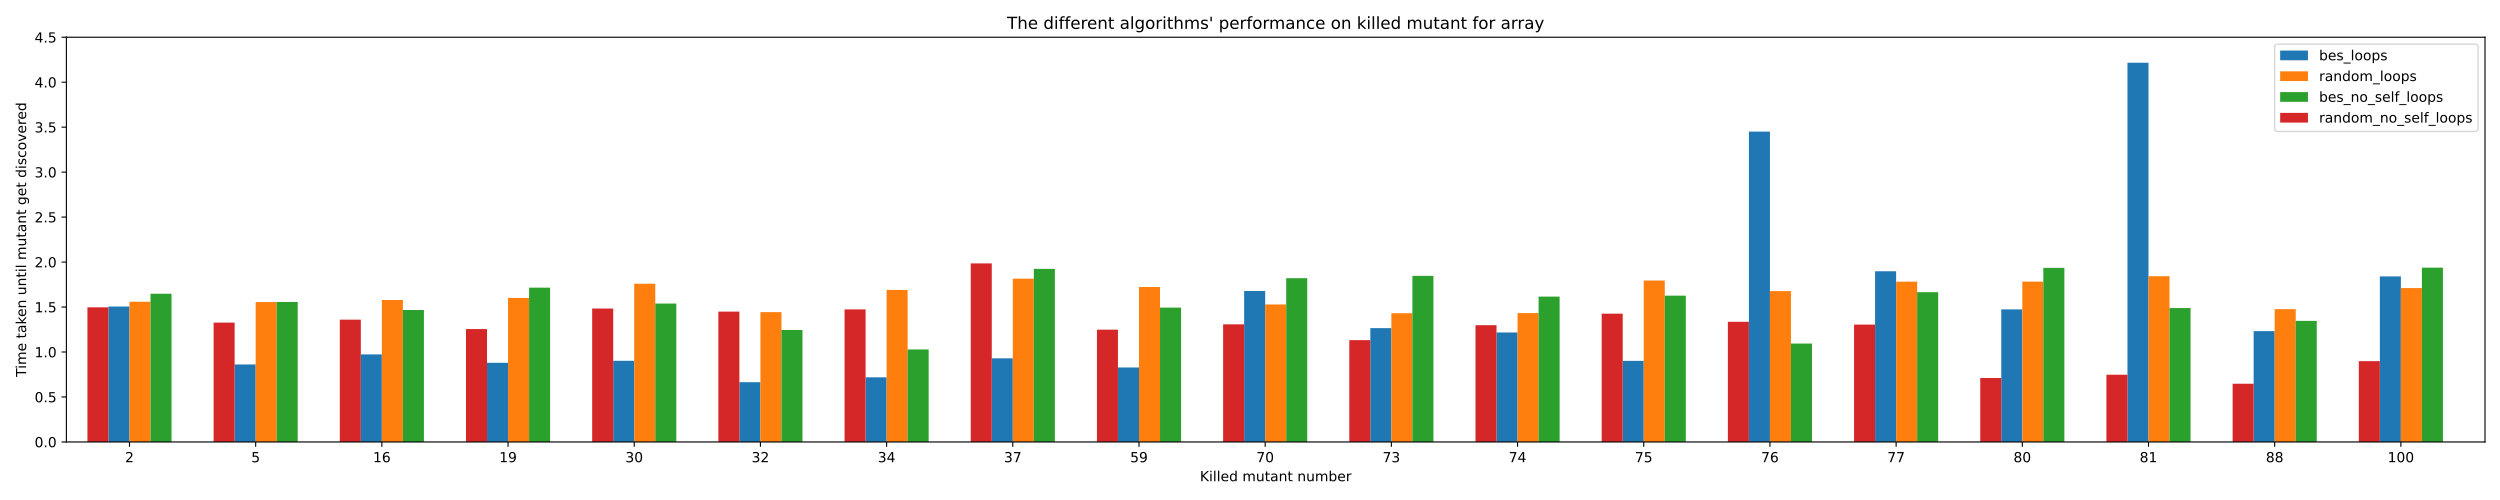 <?xml version="1.0" encoding="utf-8" standalone="no"?>
<!DOCTYPE svg PUBLIC "-//W3C//DTD SVG 1.1//EN"
  "http://www.w3.org/Graphics/SVG/1.1/DTD/svg11.dtd">
<!-- Created with matplotlib (https://matplotlib.org/) -->
<svg height="360pt" version="1.1" viewBox="0 0 1800 360" width="1800pt" xmlns="http://www.w3.org/2000/svg" xmlns:xlink="http://www.w3.org/1999/xlink">
 <defs>
  <style type="text/css">
*{stroke-linecap:butt;stroke-linejoin:round;}
  </style>
 </defs>
 <g id="figure_1">
  <g id="patch_1">
   <path d="M 0 360 
L 1800 360 
L 1800 0 
L 0 0 
z
" style="fill:#ffffff;"/>
  </g>
  <g id="axes_1">
   <g id="patch_2">
    <path d="M 47.8 318.2 
L 1789.2 318.2 
L 1789.2 26.8 
L 47.8 26.8 
z
" style="fill:#ffffff;"/>
   </g>
   <g id="patch_3">
    <path clip-path="url(#p06873dca2f)" d="M 78.085 318.2 
L 93.228 318.2 
L 93.228 220.727 
L 78.085 220.727 
z
" style="fill:#1f77b4;"/>
   </g>
   <g id="patch_4">
    <path clip-path="url(#p06873dca2f)" d="M 168.941 318.2 
L 184.083 318.2 
L 184.083 262.423 
L 168.941 262.423 
z
" style="fill:#1f77b4;"/>
   </g>
   <g id="patch_5">
    <path clip-path="url(#p06873dca2f)" d="M 259.797 318.2 
L 274.939 318.2 
L 274.939 255.167 
L 259.797 255.167 
z
" style="fill:#1f77b4;"/>
   </g>
   <g id="patch_6">
    <path clip-path="url(#p06873dca2f)" d="M 350.652 318.2 
L 365.795 318.2 
L 365.795 261.198 
L 350.652 261.198 
z
" style="fill:#1f77b4;"/>
   </g>
   <g id="patch_7">
    <path clip-path="url(#p06873dca2f)" d="M 441.508 318.2 
L 456.65 318.2 
L 456.65 259.799 
L 441.508 259.799 
z
" style="fill:#1f77b4;"/>
   </g>
   <g id="patch_8">
    <path clip-path="url(#p06873dca2f)" d="M 532.363 318.2 
L 547.506 318.2 
L 547.506 275.189 
L 532.363 275.189 
z
" style="fill:#1f77b4;"/>
   </g>
   <g id="patch_9">
    <path clip-path="url(#p06873dca2f)" d="M 623.219 318.2 
L 638.362 318.2 
L 638.362 271.687 
L 623.219 271.687 
z
" style="fill:#1f77b4;"/>
   </g>
   <g id="patch_10">
    <path clip-path="url(#p06873dca2f)" d="M 714.075 318.2 
L 729.217 318.2 
L 729.217 257.985 
L 714.075 257.985 
z
" style="fill:#1f77b4;"/>
   </g>
   <g id="patch_11">
    <path clip-path="url(#p06873dca2f)" d="M 804.93 318.2 
L 820.073 318.2 
L 820.073 264.559 
L 804.93 264.559 
z
" style="fill:#1f77b4;"/>
   </g>
   <g id="patch_12">
    <path clip-path="url(#p06873dca2f)" d="M 895.786 318.2 
L 910.929 318.2 
L 910.929 209.528 
L 895.786 209.528 
z
" style="fill:#1f77b4;"/>
   </g>
   <g id="patch_13">
    <path clip-path="url(#p06873dca2f)" d="M 986.642 318.2 
L 1001.784 318.2 
L 1001.784 236.248 
L 986.642 236.248 
z
" style="fill:#1f77b4;"/>
   </g>
   <g id="patch_14">
    <path clip-path="url(#p06873dca2f)" d="M 1077.497 318.2 
L 1092.64 318.2 
L 1092.64 239.385 
L 1077.497 239.385 
z
" style="fill:#1f77b4;"/>
   </g>
   <g id="patch_15">
    <path clip-path="url(#p06873dca2f)" d="M 1168.353 318.2 
L 1183.496 318.2 
L 1183.496 259.814 
L 1168.353 259.814 
z
" style="fill:#1f77b4;"/>
   </g>
   <g id="patch_16">
    <path clip-path="url(#p06873dca2f)" d="M 1259.209 318.2 
L 1274.351 318.2 
L 1274.351 94.746 
L 1259.209 94.746 
z
" style="fill:#1f77b4;"/>
   </g>
   <g id="patch_17">
    <path clip-path="url(#p06873dca2f)" d="M 1350.064 318.2 
L 1365.207 318.2 
L 1365.207 195.307 
L 1350.064 195.307 
z
" style="fill:#1f77b4;"/>
   </g>
   <g id="patch_18">
    <path clip-path="url(#p06873dca2f)" d="M 1440.92 318.2 
L 1456.063 318.2 
L 1456.063 222.747 
L 1440.92 222.747 
z
" style="fill:#1f77b4;"/>
   </g>
   <g id="patch_19">
    <path clip-path="url(#p06873dca2f)" d="M 1531.776 318.2 
L 1546.918 318.2 
L 1546.918 45.178 
L 1531.776 45.178 
z
" style="fill:#1f77b4;"/>
   </g>
   <g id="patch_20">
    <path clip-path="url(#p06873dca2f)" d="M 1622.631 318.2 
L 1637.774 318.2 
L 1637.774 238.402 
L 1622.631 238.402 
z
" style="fill:#1f77b4;"/>
   </g>
   <g id="patch_21">
    <path clip-path="url(#p06873dca2f)" d="M 1713.487 318.2 
L 1728.63 318.2 
L 1728.63 199.016 
L 1713.487 199.016 
z
" style="fill:#1f77b4;"/>
   </g>
   <g id="patch_22">
    <path clip-path="url(#p06873dca2f)" d="M 93.228 318.2 
L 108.37 318.2 
L 108.37 217.249 
L 93.228 217.249 
z
" style="fill:#ff7f0e;"/>
   </g>
   <g id="patch_23">
    <path clip-path="url(#p06873dca2f)" d="M 184.083 318.2 
L 199.226 318.2 
L 199.226 217.488 
L 184.083 217.488 
z
" style="fill:#ff7f0e;"/>
   </g>
   <g id="patch_24">
    <path clip-path="url(#p06873dca2f)" d="M 274.939 318.2 
L 290.082 318.2 
L 290.082 216.022 
L 274.939 216.022 
z
" style="fill:#ff7f0e;"/>
   </g>
   <g id="patch_25">
    <path clip-path="url(#p06873dca2f)" d="M 365.795 318.2 
L 380.937 318.2 
L 380.937 214.529 
L 365.795 214.529 
z
" style="fill:#ff7f0e;"/>
   </g>
   <g id="patch_26">
    <path clip-path="url(#p06873dca2f)" d="M 456.65 318.2 
L 471.793 318.2 
L 471.793 204.296 
L 456.65 204.296 
z
" style="fill:#ff7f0e;"/>
   </g>
   <g id="patch_27">
    <path clip-path="url(#p06873dca2f)" d="M 547.506 318.2 
L 562.649 318.2 
L 562.649 224.747 
L 547.506 224.747 
z
" style="fill:#ff7f0e;"/>
   </g>
   <g id="patch_28">
    <path clip-path="url(#p06873dca2f)" d="M 638.362 318.2 
L 653.504 318.2 
L 653.504 208.77 
L 638.362 208.77 
z
" style="fill:#ff7f0e;"/>
   </g>
   <g id="patch_29">
    <path clip-path="url(#p06873dca2f)" d="M 729.217 318.2 
L 744.36 318.2 
L 744.36 200.636 
L 729.217 200.636 
z
" style="fill:#ff7f0e;"/>
   </g>
   <g id="patch_30">
    <path clip-path="url(#p06873dca2f)" d="M 820.073 318.2 
L 835.216 318.2 
L 835.216 206.647 
L 820.073 206.647 
z
" style="fill:#ff7f0e;"/>
   </g>
   <g id="patch_31">
    <path clip-path="url(#p06873dca2f)" d="M 910.929 318.2 
L 926.071 318.2 
L 926.071 219.233 
L 910.929 219.233 
z
" style="fill:#ff7f0e;"/>
   </g>
   <g id="patch_32">
    <path clip-path="url(#p06873dca2f)" d="M 1001.784 318.2 
L 1016.927 318.2 
L 1016.927 225.523 
L 1001.784 225.523 
z
" style="fill:#ff7f0e;"/>
   </g>
   <g id="patch_33">
    <path clip-path="url(#p06873dca2f)" d="M 1092.64 318.2 
L 1107.783 318.2 
L 1107.783 225.387 
L 1092.64 225.387 
z
" style="fill:#ff7f0e;"/>
   </g>
   <g id="patch_34">
    <path clip-path="url(#p06873dca2f)" d="M 1183.496 318.2 
L 1198.638 318.2 
L 1198.638 201.969 
L 1183.496 201.969 
z
" style="fill:#ff7f0e;"/>
   </g>
   <g id="patch_35">
    <path clip-path="url(#p06873dca2f)" d="M 1274.351 318.2 
L 1289.494 318.2 
L 1289.494 209.588 
L 1274.351 209.588 
z
" style="fill:#ff7f0e;"/>
   </g>
   <g id="patch_36">
    <path clip-path="url(#p06873dca2f)" d="M 1365.207 318.2 
L 1380.35 318.2 
L 1380.35 202.809 
L 1365.207 202.809 
z
" style="fill:#ff7f0e;"/>
   </g>
   <g id="patch_37">
    <path clip-path="url(#p06873dca2f)" d="M 1456.063 318.2 
L 1471.205 318.2 
L 1471.205 202.76 
L 1456.063 202.76 
z
" style="fill:#ff7f0e;"/>
   </g>
   <g id="patch_38">
    <path clip-path="url(#p06873dca2f)" d="M 1546.918 318.2 
L 1562.061 318.2 
L 1562.061 198.883 
L 1546.918 198.883 
z
" style="fill:#ff7f0e;"/>
   </g>
   <g id="patch_39">
    <path clip-path="url(#p06873dca2f)" d="M 1637.774 318.2 
L 1652.917 318.2 
L 1652.917 222.575 
L 1637.774 222.575 
z
" style="fill:#ff7f0e;"/>
   </g>
   <g id="patch_40">
    <path clip-path="url(#p06873dca2f)" d="M 1728.63 318.2 
L 1743.772 318.2 
L 1743.772 207.403 
L 1728.63 207.403 
z
" style="fill:#ff7f0e;"/>
   </g>
   <g id="patch_41">
    <path clip-path="url(#p06873dca2f)" d="M 108.37 318.2 
L 123.513 318.2 
L 123.513 211.475 
L 108.37 211.475 
z
" style="fill:#2ca02c;"/>
   </g>
   <g id="patch_42">
    <path clip-path="url(#p06873dca2f)" d="M 199.226 318.2 
L 214.369 318.2 
L 214.369 217.449 
L 199.226 217.449 
z
" style="fill:#2ca02c;"/>
   </g>
   <g id="patch_43">
    <path clip-path="url(#p06873dca2f)" d="M 290.082 318.2 
L 305.224 318.2 
L 305.224 223.208 
L 290.082 223.208 
z
" style="fill:#2ca02c;"/>
   </g>
   <g id="patch_44">
    <path clip-path="url(#p06873dca2f)" d="M 380.937 318.2 
L 396.08 318.2 
L 396.08 207.135 
L 380.937 207.135 
z
" style="fill:#2ca02c;"/>
   </g>
   <g id="patch_45">
    <path clip-path="url(#p06873dca2f)" d="M 471.793 318.2 
L 486.936 318.2 
L 486.936 218.535 
L 471.793 218.535 
z
" style="fill:#2ca02c;"/>
   </g>
   <g id="patch_46">
    <path clip-path="url(#p06873dca2f)" d="M 562.649 318.2 
L 577.791 318.2 
L 577.791 237.585 
L 562.649 237.585 
z
" style="fill:#2ca02c;"/>
   </g>
   <g id="patch_47">
    <path clip-path="url(#p06873dca2f)" d="M 653.504 318.2 
L 668.647 318.2 
L 668.647 251.599 
L 653.504 251.599 
z
" style="fill:#2ca02c;"/>
   </g>
   <g id="patch_48">
    <path clip-path="url(#p06873dca2f)" d="M 744.36 318.2 
L 759.503 318.2 
L 759.503 193.565 
L 744.36 193.565 
z
" style="fill:#2ca02c;"/>
   </g>
   <g id="patch_49">
    <path clip-path="url(#p06873dca2f)" d="M 835.216 318.2 
L 850.358 318.2 
L 850.358 221.493 
L 835.216 221.493 
z
" style="fill:#2ca02c;"/>
   </g>
   <g id="patch_50">
    <path clip-path="url(#p06873dca2f)" d="M 926.071 318.2 
L 941.214 318.2 
L 941.214 200.282 
L 926.071 200.282 
z
" style="fill:#2ca02c;"/>
   </g>
   <g id="patch_51">
    <path clip-path="url(#p06873dca2f)" d="M 1016.927 318.2 
L 1032.07 318.2 
L 1032.07 198.631 
L 1016.927 198.631 
z
" style="fill:#2ca02c;"/>
   </g>
   <g id="patch_52">
    <path clip-path="url(#p06873dca2f)" d="M 1107.783 318.2 
L 1122.925 318.2 
L 1122.925 213.548 
L 1107.783 213.548 
z
" style="fill:#2ca02c;"/>
   </g>
   <g id="patch_53">
    <path clip-path="url(#p06873dca2f)" d="M 1198.638 318.2 
L 1213.781 318.2 
L 1213.781 212.861 
L 1198.638 212.861 
z
" style="fill:#2ca02c;"/>
   </g>
   <g id="patch_54">
    <path clip-path="url(#p06873dca2f)" d="M 1289.494 318.2 
L 1304.637 318.2 
L 1304.637 247.342 
L 1289.494 247.342 
z
" style="fill:#2ca02c;"/>
   </g>
   <g id="patch_55">
    <path clip-path="url(#p06873dca2f)" d="M 1380.35 318.2 
L 1395.492 318.2 
L 1395.492 210.365 
L 1380.35 210.365 
z
" style="fill:#2ca02c;"/>
   </g>
   <g id="patch_56">
    <path clip-path="url(#p06873dca2f)" d="M 1471.205 318.2 
L 1486.348 318.2 
L 1486.348 192.877 
L 1471.205 192.877 
z
" style="fill:#2ca02c;"/>
   </g>
   <g id="patch_57">
    <path clip-path="url(#p06873dca2f)" d="M 1562.061 318.2 
L 1577.203 318.2 
L 1577.203 221.813 
L 1562.061 221.813 
z
" style="fill:#2ca02c;"/>
   </g>
   <g id="patch_58">
    <path clip-path="url(#p06873dca2f)" d="M 1652.917 318.2 
L 1668.059 318.2 
L 1668.059 231.045 
L 1652.917 231.045 
z
" style="fill:#2ca02c;"/>
   </g>
   <g id="patch_59">
    <path clip-path="url(#p06873dca2f)" d="M 1743.772 318.2 
L 1758.915 318.2 
L 1758.915 192.715 
L 1743.772 192.715 
z
" style="fill:#2ca02c;"/>
   </g>
   <g id="patch_60">
    <path clip-path="url(#p06873dca2f)" d="M 62.943 318.2 
L 78.085 318.2 
L 78.085 221.262 
L 62.943 221.262 
z
" style="fill:#d62728;"/>
   </g>
   <g id="patch_61">
    <path clip-path="url(#p06873dca2f)" d="M 153.798 318.2 
L 168.941 318.2 
L 168.941 232.276 
L 153.798 232.276 
z
" style="fill:#d62728;"/>
   </g>
   <g id="patch_62">
    <path clip-path="url(#p06873dca2f)" d="M 244.654 318.2 
L 259.797 318.2 
L 259.797 230.166 
L 244.654 230.166 
z
" style="fill:#d62728;"/>
   </g>
   <g id="patch_63">
    <path clip-path="url(#p06873dca2f)" d="M 335.51 318.2 
L 350.652 318.2 
L 350.652 236.948 
L 335.51 236.948 
z
" style="fill:#d62728;"/>
   </g>
   <g id="patch_64">
    <path clip-path="url(#p06873dca2f)" d="M 426.365 318.2 
L 441.508 318.2 
L 441.508 222.132 
L 426.365 222.132 
z
" style="fill:#d62728;"/>
   </g>
   <g id="patch_65">
    <path clip-path="url(#p06873dca2f)" d="M 517.221 318.2 
L 532.363 318.2 
L 532.363 224.344 
L 517.221 224.344 
z
" style="fill:#d62728;"/>
   </g>
   <g id="patch_66">
    <path clip-path="url(#p06873dca2f)" d="M 608.077 318.2 
L 623.219 318.2 
L 623.219 222.753 
L 608.077 222.753 
z
" style="fill:#d62728;"/>
   </g>
   <g id="patch_67">
    <path clip-path="url(#p06873dca2f)" d="M 698.932 318.2 
L 714.075 318.2 
L 714.075 189.634 
L 698.932 189.634 
z
" style="fill:#d62728;"/>
   </g>
   <g id="patch_68">
    <path clip-path="url(#p06873dca2f)" d="M 789.788 318.2 
L 804.93 318.2 
L 804.93 237.367 
L 789.788 237.367 
z
" style="fill:#d62728;"/>
   </g>
   <g id="patch_69">
    <path clip-path="url(#p06873dca2f)" d="M 880.643 318.2 
L 895.786 318.2 
L 895.786 233.517 
L 880.643 233.517 
z
" style="fill:#d62728;"/>
   </g>
   <g id="patch_70">
    <path clip-path="url(#p06873dca2f)" d="M 971.499 318.2 
L 986.642 318.2 
L 986.642 244.909 
L 971.499 244.909 
z
" style="fill:#d62728;"/>
   </g>
   <g id="patch_71">
    <path clip-path="url(#p06873dca2f)" d="M 1062.355 318.2 
L 1077.497 318.2 
L 1077.497 234.149 
L 1062.355 234.149 
z
" style="fill:#d62728;"/>
   </g>
   <g id="patch_72">
    <path clip-path="url(#p06873dca2f)" d="M 1153.21 318.2 
L 1168.353 318.2 
L 1168.353 225.832 
L 1153.21 225.832 
z
" style="fill:#d62728;"/>
   </g>
   <g id="patch_73">
    <path clip-path="url(#p06873dca2f)" d="M 1244.066 318.2 
L 1259.209 318.2 
L 1259.209 231.675 
L 1244.066 231.675 
z
" style="fill:#d62728;"/>
   </g>
   <g id="patch_74">
    <path clip-path="url(#p06873dca2f)" d="M 1334.922 318.2 
L 1350.064 318.2 
L 1350.064 233.724 
L 1334.922 233.724 
z
" style="fill:#d62728;"/>
   </g>
   <g id="patch_75">
    <path clip-path="url(#p06873dca2f)" d="M 1425.777 318.2 
L 1440.92 318.2 
L 1440.92 272.174 
L 1425.777 272.174 
z
" style="fill:#d62728;"/>
   </g>
   <g id="patch_76">
    <path clip-path="url(#p06873dca2f)" d="M 1516.633 318.2 
L 1531.776 318.2 
L 1531.776 269.789 
L 1516.633 269.789 
z
" style="fill:#d62728;"/>
   </g>
   <g id="patch_77">
    <path clip-path="url(#p06873dca2f)" d="M 1607.489 318.2 
L 1622.631 318.2 
L 1622.631 276.284 
L 1607.489 276.284 
z
" style="fill:#d62728;"/>
   </g>
   <g id="patch_78">
    <path clip-path="url(#p06873dca2f)" d="M 1698.344 318.2 
L 1713.487 318.2 
L 1713.487 260.008 
L 1698.344 260.008 
z
" style="fill:#d62728;"/>
   </g>
   <g id="matplotlib.axis_1">
    <g id="xtick_1">
     <g id="line2d_1">
      <defs>
       <path d="M 0 0 
L 0 3.5 
" id="mf133f72a0b" style="stroke:#000000;stroke-width:0.8;"/>
      </defs>
      <g>
       <use style="stroke:#000000;stroke-width:0.8;" x="93.228" xlink:href="#mf133f72a0b" y="318.2"/>
      </g>
     </g>
     <g id="text_1">
      <!-- 2 -->
      <defs>
       <path d="M 19.188 8.297 
L 53.609 8.297 
L 53.609 0 
L 7.328 0 
L 7.328 8.297 
Q 12.938 14.109 22.625 23.891 
Q 32.328 33.688 34.812 36.531 
Q 39.547 41.844 41.422 45.531 
Q 43.312 49.219 43.312 52.781 
Q 43.312 58.594 39.234 62.25 
Q 35.156 65.922 28.609 65.922 
Q 23.969 65.922 18.812 64.312 
Q 13.672 62.703 7.812 59.422 
L 7.812 69.391 
Q 13.766 71.781 18.938 73 
Q 24.125 74.219 28.422 74.219 
Q 39.75 74.219 46.484 68.547 
Q 53.219 62.891 53.219 53.422 
Q 53.219 48.922 51.531 44.891 
Q 49.859 40.875 45.406 35.406 
Q 44.188 33.984 37.641 27.219 
Q 31.109 20.453 19.188 8.297 
z
" id="DejaVuSans-50"/>
      </defs>
      <g transform="translate(90.047 332.798)scale(0.1 -0.1)">
       <use xlink:href="#DejaVuSans-50"/>
      </g>
     </g>
    </g>
    <g id="xtick_2">
     <g id="line2d_2">
      <g>
       <use style="stroke:#000000;stroke-width:0.8;" x="184.083" xlink:href="#mf133f72a0b" y="318.2"/>
      </g>
     </g>
     <g id="text_2">
      <!-- 5 -->
      <defs>
       <path d="M 10.797 72.906 
L 49.516 72.906 
L 49.516 64.594 
L 19.828 64.594 
L 19.828 46.734 
Q 21.969 47.469 24.109 47.828 
Q 26.266 48.188 28.422 48.188 
Q 40.625 48.188 47.75 41.5 
Q 54.891 34.812 54.891 23.391 
Q 54.891 11.625 47.562 5.094 
Q 40.234 -1.422 26.906 -1.422 
Q 22.312 -1.422 17.547 -0.641 
Q 12.797 0.141 7.719 1.703 
L 7.719 11.625 
Q 12.109 9.234 16.797 8.062 
Q 21.484 6.891 26.703 6.891 
Q 35.156 6.891 40.078 11.328 
Q 45.016 15.766 45.016 23.391 
Q 45.016 31 40.078 35.438 
Q 35.156 39.891 26.703 39.891 
Q 22.75 39.891 18.812 39.016 
Q 14.891 38.141 10.797 36.281 
z
" id="DejaVuSans-53"/>
      </defs>
      <g transform="translate(180.902 332.798)scale(0.1 -0.1)">
       <use xlink:href="#DejaVuSans-53"/>
      </g>
     </g>
    </g>
    <g id="xtick_3">
     <g id="line2d_3">
      <g>
       <use style="stroke:#000000;stroke-width:0.8;" x="274.939" xlink:href="#mf133f72a0b" y="318.2"/>
      </g>
     </g>
     <g id="text_3">
      <!-- 16 -->
      <defs>
       <path d="M 12.406 8.297 
L 28.516 8.297 
L 28.516 63.922 
L 10.984 60.406 
L 10.984 69.391 
L 28.422 72.906 
L 38.281 72.906 
L 38.281 8.297 
L 54.391 8.297 
L 54.391 0 
L 12.406 0 
z
" id="DejaVuSans-49"/>
       <path d="M 33.016 40.375 
Q 26.375 40.375 22.484 35.828 
Q 18.609 31.297 18.609 23.391 
Q 18.609 15.531 22.484 10.953 
Q 26.375 6.391 33.016 6.391 
Q 39.656 6.391 43.531 10.953 
Q 47.406 15.531 47.406 23.391 
Q 47.406 31.297 43.531 35.828 
Q 39.656 40.375 33.016 40.375 
z
M 52.594 71.297 
L 52.594 62.312 
Q 48.875 64.062 45.094 64.984 
Q 41.312 65.922 37.594 65.922 
Q 27.828 65.922 22.672 59.328 
Q 17.531 52.734 16.797 39.406 
Q 19.672 43.656 24.016 45.922 
Q 28.375 48.188 33.594 48.188 
Q 44.578 48.188 50.953 41.516 
Q 57.328 34.859 57.328 23.391 
Q 57.328 12.156 50.688 5.359 
Q 44.047 -1.422 33.016 -1.422 
Q 20.359 -1.422 13.672 8.266 
Q 6.984 17.969 6.984 36.375 
Q 6.984 53.656 15.188 63.938 
Q 23.391 74.219 37.203 74.219 
Q 40.922 74.219 44.703 73.484 
Q 48.484 72.75 52.594 71.297 
z
" id="DejaVuSans-54"/>
      </defs>
      <g transform="translate(268.577 332.798)scale(0.1 -0.1)">
       <use xlink:href="#DejaVuSans-49"/>
       <use x="63.623" xlink:href="#DejaVuSans-54"/>
      </g>
     </g>
    </g>
    <g id="xtick_4">
     <g id="line2d_4">
      <g>
       <use style="stroke:#000000;stroke-width:0.8;" x="365.795" xlink:href="#mf133f72a0b" y="318.2"/>
      </g>
     </g>
     <g id="text_4">
      <!-- 19 -->
      <defs>
       <path d="M 10.984 1.516 
L 10.984 10.5 
Q 14.703 8.734 18.5 7.812 
Q 22.312 6.891 25.984 6.891 
Q 35.75 6.891 40.891 13.453 
Q 46.047 20.016 46.781 33.406 
Q 43.953 29.203 39.594 26.953 
Q 35.25 24.703 29.984 24.703 
Q 19.047 24.703 12.672 31.312 
Q 6.297 37.938 6.297 49.422 
Q 6.297 60.641 12.938 67.422 
Q 19.578 74.219 30.609 74.219 
Q 43.266 74.219 49.922 64.516 
Q 56.594 54.828 56.594 36.375 
Q 56.594 19.141 48.406 8.859 
Q 40.234 -1.422 26.422 -1.422 
Q 22.703 -1.422 18.891 -0.688 
Q 15.094 0.047 10.984 1.516 
z
M 30.609 32.422 
Q 37.25 32.422 41.125 36.953 
Q 45.016 41.5 45.016 49.422 
Q 45.016 57.281 41.125 61.844 
Q 37.25 66.406 30.609 66.406 
Q 23.969 66.406 20.094 61.844 
Q 16.219 57.281 16.219 49.422 
Q 16.219 41.5 20.094 36.953 
Q 23.969 32.422 30.609 32.422 
z
" id="DejaVuSans-57"/>
      </defs>
      <g transform="translate(359.432 332.798)scale(0.1 -0.1)">
       <use xlink:href="#DejaVuSans-49"/>
       <use x="63.623" xlink:href="#DejaVuSans-57"/>
      </g>
     </g>
    </g>
    <g id="xtick_5">
     <g id="line2d_5">
      <g>
       <use style="stroke:#000000;stroke-width:0.8;" x="456.65" xlink:href="#mf133f72a0b" y="318.2"/>
      </g>
     </g>
     <g id="text_5">
      <!-- 30 -->
      <defs>
       <path d="M 40.578 39.312 
Q 47.656 37.797 51.625 33 
Q 55.609 28.219 55.609 21.188 
Q 55.609 10.406 48.188 4.484 
Q 40.766 -1.422 27.094 -1.422 
Q 22.516 -1.422 17.656 -0.516 
Q 12.797 0.391 7.625 2.203 
L 7.625 11.719 
Q 11.719 9.328 16.594 8.109 
Q 21.484 6.891 26.812 6.891 
Q 36.078 6.891 40.938 10.547 
Q 45.797 14.203 45.797 21.188 
Q 45.797 27.641 41.281 31.266 
Q 36.766 34.906 28.719 34.906 
L 20.219 34.906 
L 20.219 43.016 
L 29.109 43.016 
Q 36.375 43.016 40.234 45.922 
Q 44.094 48.828 44.094 54.297 
Q 44.094 59.906 40.109 62.906 
Q 36.141 65.922 28.719 65.922 
Q 24.656 65.922 20.016 65.031 
Q 15.375 64.156 9.812 62.312 
L 9.812 71.094 
Q 15.438 72.656 20.344 73.438 
Q 25.25 74.219 29.594 74.219 
Q 40.828 74.219 47.359 69.109 
Q 53.906 64.016 53.906 55.328 
Q 53.906 49.266 50.438 45.094 
Q 46.969 40.922 40.578 39.312 
z
" id="DejaVuSans-51"/>
       <path d="M 31.781 66.406 
Q 24.172 66.406 20.328 58.906 
Q 16.5 51.422 16.5 36.375 
Q 16.5 21.391 20.328 13.891 
Q 24.172 6.391 31.781 6.391 
Q 39.453 6.391 43.281 13.891 
Q 47.125 21.391 47.125 36.375 
Q 47.125 51.422 43.281 58.906 
Q 39.453 66.406 31.781 66.406 
z
M 31.781 74.219 
Q 44.047 74.219 50.516 64.516 
Q 56.984 54.828 56.984 36.375 
Q 56.984 17.969 50.516 8.266 
Q 44.047 -1.422 31.781 -1.422 
Q 19.531 -1.422 13.062 8.266 
Q 6.594 17.969 6.594 36.375 
Q 6.594 54.828 13.062 64.516 
Q 19.531 74.219 31.781 74.219 
z
" id="DejaVuSans-48"/>
      </defs>
      <g transform="translate(450.288 332.798)scale(0.1 -0.1)">
       <use xlink:href="#DejaVuSans-51"/>
       <use x="63.623" xlink:href="#DejaVuSans-48"/>
      </g>
     </g>
    </g>
    <g id="xtick_6">
     <g id="line2d_6">
      <g>
       <use style="stroke:#000000;stroke-width:0.8;" x="547.506" xlink:href="#mf133f72a0b" y="318.2"/>
      </g>
     </g>
     <g id="text_6">
      <!-- 32 -->
      <g transform="translate(541.144 332.798)scale(0.1 -0.1)">
       <use xlink:href="#DejaVuSans-51"/>
       <use x="63.623" xlink:href="#DejaVuSans-50"/>
      </g>
     </g>
    </g>
    <g id="xtick_7">
     <g id="line2d_7">
      <g>
       <use style="stroke:#000000;stroke-width:0.8;" x="638.362" xlink:href="#mf133f72a0b" y="318.2"/>
      </g>
     </g>
     <g id="text_7">
      <!-- 34 -->
      <defs>
       <path d="M 37.797 64.312 
L 12.891 25.391 
L 37.797 25.391 
z
M 35.203 72.906 
L 47.609 72.906 
L 47.609 25.391 
L 58.016 25.391 
L 58.016 17.188 
L 47.609 17.188 
L 47.609 0 
L 37.797 0 
L 37.797 17.188 
L 4.891 17.188 
L 4.891 26.703 
z
" id="DejaVuSans-52"/>
      </defs>
      <g transform="translate(631.999 332.798)scale(0.1 -0.1)">
       <use xlink:href="#DejaVuSans-51"/>
       <use x="63.623" xlink:href="#DejaVuSans-52"/>
      </g>
     </g>
    </g>
    <g id="xtick_8">
     <g id="line2d_8">
      <g>
       <use style="stroke:#000000;stroke-width:0.8;" x="729.217" xlink:href="#mf133f72a0b" y="318.2"/>
      </g>
     </g>
     <g id="text_8">
      <!-- 37 -->
      <defs>
       <path d="M 8.203 72.906 
L 55.078 72.906 
L 55.078 68.703 
L 28.609 0 
L 18.312 0 
L 43.219 64.594 
L 8.203 64.594 
z
" id="DejaVuSans-55"/>
      </defs>
      <g transform="translate(722.855 332.798)scale(0.1 -0.1)">
       <use xlink:href="#DejaVuSans-51"/>
       <use x="63.623" xlink:href="#DejaVuSans-55"/>
      </g>
     </g>
    </g>
    <g id="xtick_9">
     <g id="line2d_9">
      <g>
       <use style="stroke:#000000;stroke-width:0.8;" x="820.073" xlink:href="#mf133f72a0b" y="318.2"/>
      </g>
     </g>
     <g id="text_9">
      <!-- 59 -->
      <g transform="translate(813.711 332.798)scale(0.1 -0.1)">
       <use xlink:href="#DejaVuSans-53"/>
       <use x="63.623" xlink:href="#DejaVuSans-57"/>
      </g>
     </g>
    </g>
    <g id="xtick_10">
     <g id="line2d_10">
      <g>
       <use style="stroke:#000000;stroke-width:0.8;" x="910.929" xlink:href="#mf133f72a0b" y="318.2"/>
      </g>
     </g>
     <g id="text_10">
      <!-- 70 -->
      <g transform="translate(904.566 332.798)scale(0.1 -0.1)">
       <use xlink:href="#DejaVuSans-55"/>
       <use x="63.623" xlink:href="#DejaVuSans-48"/>
      </g>
     </g>
    </g>
    <g id="xtick_11">
     <g id="line2d_11">
      <g>
       <use style="stroke:#000000;stroke-width:0.8;" x="1001.784" xlink:href="#mf133f72a0b" y="318.2"/>
      </g>
     </g>
     <g id="text_11">
      <!-- 73 -->
      <g transform="translate(995.422 332.798)scale(0.1 -0.1)">
       <use xlink:href="#DejaVuSans-55"/>
       <use x="63.623" xlink:href="#DejaVuSans-51"/>
      </g>
     </g>
    </g>
    <g id="xtick_12">
     <g id="line2d_12">
      <g>
       <use style="stroke:#000000;stroke-width:0.8;" x="1092.64" xlink:href="#mf133f72a0b" y="318.2"/>
      </g>
     </g>
     <g id="text_12">
      <!-- 74 -->
      <g transform="translate(1086.277 332.798)scale(0.1 -0.1)">
       <use xlink:href="#DejaVuSans-55"/>
       <use x="63.623" xlink:href="#DejaVuSans-52"/>
      </g>
     </g>
    </g>
    <g id="xtick_13">
     <g id="line2d_13">
      <g>
       <use style="stroke:#000000;stroke-width:0.8;" x="1183.496" xlink:href="#mf133f72a0b" y="318.2"/>
      </g>
     </g>
     <g id="text_13">
      <!-- 75 -->
      <g transform="translate(1177.133 332.798)scale(0.1 -0.1)">
       <use xlink:href="#DejaVuSans-55"/>
       <use x="63.623" xlink:href="#DejaVuSans-53"/>
      </g>
     </g>
    </g>
    <g id="xtick_14">
     <g id="line2d_14">
      <g>
       <use style="stroke:#000000;stroke-width:0.8;" x="1274.351" xlink:href="#mf133f72a0b" y="318.2"/>
      </g>
     </g>
     <g id="text_14">
      <!-- 76 -->
      <g transform="translate(1267.989 332.798)scale(0.1 -0.1)">
       <use xlink:href="#DejaVuSans-55"/>
       <use x="63.623" xlink:href="#DejaVuSans-54"/>
      </g>
     </g>
    </g>
    <g id="xtick_15">
     <g id="line2d_15">
      <g>
       <use style="stroke:#000000;stroke-width:0.8;" x="1365.207" xlink:href="#mf133f72a0b" y="318.2"/>
      </g>
     </g>
     <g id="text_15">
      <!-- 77 -->
      <g transform="translate(1358.844 332.798)scale(0.1 -0.1)">
       <use xlink:href="#DejaVuSans-55"/>
       <use x="63.623" xlink:href="#DejaVuSans-55"/>
      </g>
     </g>
    </g>
    <g id="xtick_16">
     <g id="line2d_16">
      <g>
       <use style="stroke:#000000;stroke-width:0.8;" x="1456.063" xlink:href="#mf133f72a0b" y="318.2"/>
      </g>
     </g>
     <g id="text_16">
      <!-- 80 -->
      <defs>
       <path d="M 31.781 34.625 
Q 24.75 34.625 20.719 30.859 
Q 16.703 27.094 16.703 20.516 
Q 16.703 13.922 20.719 10.156 
Q 24.75 6.391 31.781 6.391 
Q 38.812 6.391 42.859 10.172 
Q 46.922 13.969 46.922 20.516 
Q 46.922 27.094 42.891 30.859 
Q 38.875 34.625 31.781 34.625 
z
M 21.922 38.812 
Q 15.578 40.375 12.031 44.719 
Q 8.5 49.078 8.5 55.328 
Q 8.5 64.062 14.719 69.141 
Q 20.953 74.219 31.781 74.219 
Q 42.672 74.219 48.875 69.141 
Q 55.078 64.062 55.078 55.328 
Q 55.078 49.078 51.531 44.719 
Q 48 40.375 41.703 38.812 
Q 48.828 37.156 52.797 32.312 
Q 56.781 27.484 56.781 20.516 
Q 56.781 9.906 50.312 4.234 
Q 43.844 -1.422 31.781 -1.422 
Q 19.734 -1.422 13.25 4.234 
Q 6.781 9.906 6.781 20.516 
Q 6.781 27.484 10.781 32.312 
Q 14.797 37.156 21.922 38.812 
z
M 18.312 54.391 
Q 18.312 48.734 21.844 45.562 
Q 25.391 42.391 31.781 42.391 
Q 38.141 42.391 41.719 45.562 
Q 45.312 48.734 45.312 54.391 
Q 45.312 60.062 41.719 63.234 
Q 38.141 66.406 31.781 66.406 
Q 25.391 66.406 21.844 63.234 
Q 18.312 60.062 18.312 54.391 
z
" id="DejaVuSans-56"/>
      </defs>
      <g transform="translate(1449.7 332.798)scale(0.1 -0.1)">
       <use xlink:href="#DejaVuSans-56"/>
       <use x="63.623" xlink:href="#DejaVuSans-48"/>
      </g>
     </g>
    </g>
    <g id="xtick_17">
     <g id="line2d_17">
      <g>
       <use style="stroke:#000000;stroke-width:0.8;" x="1546.918" xlink:href="#mf133f72a0b" y="318.2"/>
      </g>
     </g>
     <g id="text_17">
      <!-- 81 -->
      <g transform="translate(1540.556 332.798)scale(0.1 -0.1)">
       <use xlink:href="#DejaVuSans-56"/>
       <use x="63.623" xlink:href="#DejaVuSans-49"/>
      </g>
     </g>
    </g>
    <g id="xtick_18">
     <g id="line2d_18">
      <g>
       <use style="stroke:#000000;stroke-width:0.8;" x="1637.774" xlink:href="#mf133f72a0b" y="318.2"/>
      </g>
     </g>
     <g id="text_18">
      <!-- 88 -->
      <g transform="translate(1631.411 332.798)scale(0.1 -0.1)">
       <use xlink:href="#DejaVuSans-56"/>
       <use x="63.623" xlink:href="#DejaVuSans-56"/>
      </g>
     </g>
    </g>
    <g id="xtick_19">
     <g id="line2d_19">
      <g>
       <use style="stroke:#000000;stroke-width:0.8;" x="1728.63" xlink:href="#mf133f72a0b" y="318.2"/>
      </g>
     </g>
     <g id="text_19">
      <!-- 100 -->
      <g transform="translate(1719.086 332.798)scale(0.1 -0.1)">
       <use xlink:href="#DejaVuSans-49"/>
       <use x="63.623" xlink:href="#DejaVuSans-48"/>
       <use x="127.246" xlink:href="#DejaVuSans-48"/>
      </g>
     </g>
    </g>
    <g id="text_20">
     <!-- Killed mutant number -->
     <defs>
      <path d="M 9.812 72.906 
L 19.672 72.906 
L 19.672 42.094 
L 52.391 72.906 
L 65.094 72.906 
L 28.906 38.922 
L 67.672 0 
L 54.688 0 
L 19.672 35.109 
L 19.672 0 
L 9.812 0 
z
" id="DejaVuSans-75"/>
      <path d="M 9.422 54.688 
L 18.406 54.688 
L 18.406 0 
L 9.422 0 
z
M 9.422 75.984 
L 18.406 75.984 
L 18.406 64.594 
L 9.422 64.594 
z
" id="DejaVuSans-105"/>
      <path d="M 9.422 75.984 
L 18.406 75.984 
L 18.406 0 
L 9.422 0 
z
" id="DejaVuSans-108"/>
      <path d="M 56.203 29.594 
L 56.203 25.203 
L 14.891 25.203 
Q 15.484 15.922 20.484 11.062 
Q 25.484 6.203 34.422 6.203 
Q 39.594 6.203 44.453 7.469 
Q 49.312 8.734 54.109 11.281 
L 54.109 2.781 
Q 49.266 0.734 44.188 -0.344 
Q 39.109 -1.422 33.891 -1.422 
Q 20.797 -1.422 13.156 6.188 
Q 5.516 13.812 5.516 26.812 
Q 5.516 40.234 12.766 48.109 
Q 20.016 56 32.328 56 
Q 43.359 56 49.781 48.891 
Q 56.203 41.797 56.203 29.594 
z
M 47.219 32.234 
Q 47.125 39.594 43.094 43.984 
Q 39.062 48.391 32.422 48.391 
Q 24.906 48.391 20.391 44.141 
Q 15.875 39.891 15.188 32.172 
z
" id="DejaVuSans-101"/>
      <path d="M 45.406 46.391 
L 45.406 75.984 
L 54.391 75.984 
L 54.391 0 
L 45.406 0 
L 45.406 8.203 
Q 42.578 3.328 38.25 0.953 
Q 33.938 -1.422 27.875 -1.422 
Q 17.969 -1.422 11.734 6.484 
Q 5.516 14.406 5.516 27.297 
Q 5.516 40.188 11.734 48.094 
Q 17.969 56 27.875 56 
Q 33.938 56 38.25 53.625 
Q 42.578 51.266 45.406 46.391 
z
M 14.797 27.297 
Q 14.797 17.391 18.875 11.75 
Q 22.953 6.109 30.078 6.109 
Q 37.203 6.109 41.297 11.75 
Q 45.406 17.391 45.406 27.297 
Q 45.406 37.203 41.297 42.844 
Q 37.203 48.484 30.078 48.484 
Q 22.953 48.484 18.875 42.844 
Q 14.797 37.203 14.797 27.297 
z
" id="DejaVuSans-100"/>
      <path id="DejaVuSans-32"/>
      <path d="M 52 44.188 
Q 55.375 50.25 60.062 53.125 
Q 64.75 56 71.094 56 
Q 79.641 56 84.281 50.016 
Q 88.922 44.047 88.922 33.016 
L 88.922 0 
L 79.891 0 
L 79.891 32.719 
Q 79.891 40.578 77.094 44.375 
Q 74.312 48.188 68.609 48.188 
Q 61.625 48.188 57.562 43.547 
Q 53.516 38.922 53.516 30.906 
L 53.516 0 
L 44.484 0 
L 44.484 32.719 
Q 44.484 40.625 41.703 44.406 
Q 38.922 48.188 33.109 48.188 
Q 26.219 48.188 22.156 43.531 
Q 18.109 38.875 18.109 30.906 
L 18.109 0 
L 9.078 0 
L 9.078 54.688 
L 18.109 54.688 
L 18.109 46.188 
Q 21.188 51.219 25.484 53.609 
Q 29.781 56 35.688 56 
Q 41.656 56 45.828 52.969 
Q 50 49.953 52 44.188 
z
" id="DejaVuSans-109"/>
      <path d="M 8.5 21.578 
L 8.5 54.688 
L 17.484 54.688 
L 17.484 21.922 
Q 17.484 14.156 20.5 10.266 
Q 23.531 6.391 29.594 6.391 
Q 36.859 6.391 41.078 11.031 
Q 45.312 15.672 45.312 23.688 
L 45.312 54.688 
L 54.297 54.688 
L 54.297 0 
L 45.312 0 
L 45.312 8.406 
Q 42.047 3.422 37.719 1 
Q 33.406 -1.422 27.688 -1.422 
Q 18.266 -1.422 13.375 4.438 
Q 8.5 10.297 8.5 21.578 
z
M 31.109 56 
z
" id="DejaVuSans-117"/>
      <path d="M 18.312 70.219 
L 18.312 54.688 
L 36.812 54.688 
L 36.812 47.703 
L 18.312 47.703 
L 18.312 18.016 
Q 18.312 11.328 20.141 9.422 
Q 21.969 7.516 27.594 7.516 
L 36.812 7.516 
L 36.812 0 
L 27.594 0 
Q 17.188 0 13.234 3.875 
Q 9.281 7.766 9.281 18.016 
L 9.281 47.703 
L 2.688 47.703 
L 2.688 54.688 
L 9.281 54.688 
L 9.281 70.219 
z
" id="DejaVuSans-116"/>
      <path d="M 34.281 27.484 
Q 23.391 27.484 19.188 25 
Q 14.984 22.516 14.984 16.5 
Q 14.984 11.719 18.141 8.906 
Q 21.297 6.109 26.703 6.109 
Q 34.188 6.109 38.703 11.406 
Q 43.219 16.703 43.219 25.484 
L 43.219 27.484 
z
M 52.203 31.203 
L 52.203 0 
L 43.219 0 
L 43.219 8.297 
Q 40.141 3.328 35.547 0.953 
Q 30.953 -1.422 24.312 -1.422 
Q 15.922 -1.422 10.953 3.297 
Q 6 8.016 6 15.922 
Q 6 25.141 12.172 29.828 
Q 18.359 34.516 30.609 34.516 
L 43.219 34.516 
L 43.219 35.406 
Q 43.219 41.609 39.141 45 
Q 35.062 48.391 27.688 48.391 
Q 23 48.391 18.547 47.266 
Q 14.109 46.141 10.016 43.891 
L 10.016 52.203 
Q 14.938 54.109 19.578 55.047 
Q 24.219 56 28.609 56 
Q 40.484 56 46.344 49.844 
Q 52.203 43.703 52.203 31.203 
z
" id="DejaVuSans-97"/>
      <path d="M 54.891 33.016 
L 54.891 0 
L 45.906 0 
L 45.906 32.719 
Q 45.906 40.484 42.875 44.328 
Q 39.844 48.188 33.797 48.188 
Q 26.516 48.188 22.312 43.547 
Q 18.109 38.922 18.109 30.906 
L 18.109 0 
L 9.078 0 
L 9.078 54.688 
L 18.109 54.688 
L 18.109 46.188 
Q 21.344 51.125 25.703 53.562 
Q 30.078 56 35.797 56 
Q 45.219 56 50.047 50.172 
Q 54.891 44.344 54.891 33.016 
z
" id="DejaVuSans-110"/>
      <path d="M 48.688 27.297 
Q 48.688 37.203 44.609 42.844 
Q 40.531 48.484 33.406 48.484 
Q 26.266 48.484 22.188 42.844 
Q 18.109 37.203 18.109 27.297 
Q 18.109 17.391 22.188 11.75 
Q 26.266 6.109 33.406 6.109 
Q 40.531 6.109 44.609 11.75 
Q 48.688 17.391 48.688 27.297 
z
M 18.109 46.391 
Q 20.953 51.266 25.266 53.625 
Q 29.594 56 35.594 56 
Q 45.562 56 51.781 48.094 
Q 58.016 40.188 58.016 27.297 
Q 58.016 14.406 51.781 6.484 
Q 45.562 -1.422 35.594 -1.422 
Q 29.594 -1.422 25.266 0.953 
Q 20.953 3.328 18.109 8.203 
L 18.109 0 
L 9.078 0 
L 9.078 75.984 
L 18.109 75.984 
z
" id="DejaVuSans-98"/>
      <path d="M 41.109 46.297 
Q 39.594 47.172 37.812 47.578 
Q 36.031 48 33.891 48 
Q 26.266 48 22.188 43.047 
Q 18.109 38.094 18.109 28.812 
L 18.109 0 
L 9.078 0 
L 9.078 54.688 
L 18.109 54.688 
L 18.109 46.188 
Q 20.953 51.172 25.484 53.578 
Q 30.031 56 36.531 56 
Q 37.453 56 38.578 55.875 
Q 39.703 55.766 41.062 55.516 
z
" id="DejaVuSans-114"/>
     </defs>
     <g transform="translate(863.919 346.477)scale(0.1 -0.1)">
      <use xlink:href="#DejaVuSans-75"/>
      <use x="65.576" xlink:href="#DejaVuSans-105"/>
      <use x="93.359" xlink:href="#DejaVuSans-108"/>
      <use x="121.143" xlink:href="#DejaVuSans-108"/>
      <use x="148.926" xlink:href="#DejaVuSans-101"/>
      <use x="210.449" xlink:href="#DejaVuSans-100"/>
      <use x="273.926" xlink:href="#DejaVuSans-32"/>
      <use x="305.713" xlink:href="#DejaVuSans-109"/>
      <use x="403.125" xlink:href="#DejaVuSans-117"/>
      <use x="466.504" xlink:href="#DejaVuSans-116"/>
      <use x="505.713" xlink:href="#DejaVuSans-97"/>
      <use x="566.992" xlink:href="#DejaVuSans-110"/>
      <use x="630.371" xlink:href="#DejaVuSans-116"/>
      <use x="669.58" xlink:href="#DejaVuSans-32"/>
      <use x="701.367" xlink:href="#DejaVuSans-110"/>
      <use x="764.746" xlink:href="#DejaVuSans-117"/>
      <use x="828.125" xlink:href="#DejaVuSans-109"/>
      <use x="925.537" xlink:href="#DejaVuSans-98"/>
      <use x="989.014" xlink:href="#DejaVuSans-101"/>
      <use x="1050.537" xlink:href="#DejaVuSans-114"/>
     </g>
    </g>
   </g>
   <g id="matplotlib.axis_2">
    <g id="ytick_1">
     <g id="line2d_20">
      <defs>
       <path d="M 0 0 
L -3.5 0 
" id="ma7f7e44da3" style="stroke:#000000;stroke-width:0.8;"/>
      </defs>
      <g>
       <use style="stroke:#000000;stroke-width:0.8;" x="47.8" xlink:href="#ma7f7e44da3" y="318.2"/>
      </g>
     </g>
     <g id="text_21">
      <!-- 0.0 -->
      <defs>
       <path d="M 10.688 12.406 
L 21 12.406 
L 21 0 
L 10.688 0 
z
" id="DejaVuSans-46"/>
      </defs>
      <g transform="translate(24.897 321.999)scale(0.1 -0.1)">
       <use xlink:href="#DejaVuSans-48"/>
       <use x="63.623" xlink:href="#DejaVuSans-46"/>
       <use x="95.41" xlink:href="#DejaVuSans-48"/>
      </g>
     </g>
    </g>
    <g id="ytick_2">
     <g id="line2d_21">
      <g>
       <use style="stroke:#000000;stroke-width:0.8;" x="47.8" xlink:href="#ma7f7e44da3" y="285.822"/>
      </g>
     </g>
     <g id="text_22">
      <!-- 0.5 -->
      <g transform="translate(24.897 289.621)scale(0.1 -0.1)">
       <use xlink:href="#DejaVuSans-48"/>
       <use x="63.623" xlink:href="#DejaVuSans-46"/>
       <use x="95.41" xlink:href="#DejaVuSans-53"/>
      </g>
     </g>
    </g>
    <g id="ytick_3">
     <g id="line2d_22">
      <g>
       <use style="stroke:#000000;stroke-width:0.8;" x="47.8" xlink:href="#ma7f7e44da3" y="253.444"/>
      </g>
     </g>
     <g id="text_23">
      <!-- 1.0 -->
      <g transform="translate(24.897 257.244)scale(0.1 -0.1)">
       <use xlink:href="#DejaVuSans-49"/>
       <use x="63.623" xlink:href="#DejaVuSans-46"/>
       <use x="95.41" xlink:href="#DejaVuSans-48"/>
      </g>
     </g>
    </g>
    <g id="ytick_4">
     <g id="line2d_23">
      <g>
       <use style="stroke:#000000;stroke-width:0.8;" x="47.8" xlink:href="#ma7f7e44da3" y="221.067"/>
      </g>
     </g>
     <g id="text_24">
      <!-- 1.5 -->
      <g transform="translate(24.897 224.866)scale(0.1 -0.1)">
       <use xlink:href="#DejaVuSans-49"/>
       <use x="63.623" xlink:href="#DejaVuSans-46"/>
       <use x="95.41" xlink:href="#DejaVuSans-53"/>
      </g>
     </g>
    </g>
    <g id="ytick_5">
     <g id="line2d_24">
      <g>
       <use style="stroke:#000000;stroke-width:0.8;" x="47.8" xlink:href="#ma7f7e44da3" y="188.689"/>
      </g>
     </g>
     <g id="text_25">
      <!-- 2.0 -->
      <g transform="translate(24.897 192.488)scale(0.1 -0.1)">
       <use xlink:href="#DejaVuSans-50"/>
       <use x="63.623" xlink:href="#DejaVuSans-46"/>
       <use x="95.41" xlink:href="#DejaVuSans-48"/>
      </g>
     </g>
    </g>
    <g id="ytick_6">
     <g id="line2d_25">
      <g>
       <use style="stroke:#000000;stroke-width:0.8;" x="47.8" xlink:href="#ma7f7e44da3" y="156.311"/>
      </g>
     </g>
     <g id="text_26">
      <!-- 2.5 -->
      <g transform="translate(24.897 160.11)scale(0.1 -0.1)">
       <use xlink:href="#DejaVuSans-50"/>
       <use x="63.623" xlink:href="#DejaVuSans-46"/>
       <use x="95.41" xlink:href="#DejaVuSans-53"/>
      </g>
     </g>
    </g>
    <g id="ytick_7">
     <g id="line2d_26">
      <g>
       <use style="stroke:#000000;stroke-width:0.8;" x="47.8" xlink:href="#ma7f7e44da3" y="123.933"/>
      </g>
     </g>
     <g id="text_27">
      <!-- 3.0 -->
      <g transform="translate(24.897 127.733)scale(0.1 -0.1)">
       <use xlink:href="#DejaVuSans-51"/>
       <use x="63.623" xlink:href="#DejaVuSans-46"/>
       <use x="95.41" xlink:href="#DejaVuSans-48"/>
      </g>
     </g>
    </g>
    <g id="ytick_8">
     <g id="line2d_27">
      <g>
       <use style="stroke:#000000;stroke-width:0.8;" x="47.8" xlink:href="#ma7f7e44da3" y="91.556"/>
      </g>
     </g>
     <g id="text_28">
      <!-- 3.5 -->
      <g transform="translate(24.897 95.355)scale(0.1 -0.1)">
       <use xlink:href="#DejaVuSans-51"/>
       <use x="63.623" xlink:href="#DejaVuSans-46"/>
       <use x="95.41" xlink:href="#DejaVuSans-53"/>
      </g>
     </g>
    </g>
    <g id="ytick_9">
     <g id="line2d_28">
      <g>
       <use style="stroke:#000000;stroke-width:0.8;" x="47.8" xlink:href="#ma7f7e44da3" y="59.178"/>
      </g>
     </g>
     <g id="text_29">
      <!-- 4.0 -->
      <g transform="translate(24.897 62.977)scale(0.1 -0.1)">
       <use xlink:href="#DejaVuSans-52"/>
       <use x="63.623" xlink:href="#DejaVuSans-46"/>
       <use x="95.41" xlink:href="#DejaVuSans-48"/>
      </g>
     </g>
    </g>
    <g id="ytick_10">
     <g id="line2d_29">
      <g>
       <use style="stroke:#000000;stroke-width:0.8;" x="47.8" xlink:href="#ma7f7e44da3" y="26.8"/>
      </g>
     </g>
     <g id="text_30">
      <!-- 4.5 -->
      <g transform="translate(24.897 30.599)scale(0.1 -0.1)">
       <use xlink:href="#DejaVuSans-52"/>
       <use x="63.623" xlink:href="#DejaVuSans-46"/>
       <use x="95.41" xlink:href="#DejaVuSans-53"/>
      </g>
     </g>
    </g>
    <g id="text_31">
     <!-- Time taken until mutant get discovered -->
     <defs>
      <path d="M -0.297 72.906 
L 61.375 72.906 
L 61.375 64.594 
L 35.5 64.594 
L 35.5 0 
L 25.594 0 
L 25.594 64.594 
L -0.297 64.594 
z
" id="DejaVuSans-84"/>
      <path d="M 9.078 75.984 
L 18.109 75.984 
L 18.109 31.109 
L 44.922 54.688 
L 56.391 54.688 
L 27.391 29.109 
L 57.625 0 
L 45.906 0 
L 18.109 26.703 
L 18.109 0 
L 9.078 0 
z
" id="DejaVuSans-107"/>
      <path d="M 45.406 27.984 
Q 45.406 37.75 41.375 43.109 
Q 37.359 48.484 30.078 48.484 
Q 22.859 48.484 18.828 43.109 
Q 14.797 37.75 14.797 27.984 
Q 14.797 18.266 18.828 12.891 
Q 22.859 7.516 30.078 7.516 
Q 37.359 7.516 41.375 12.891 
Q 45.406 18.266 45.406 27.984 
z
M 54.391 6.781 
Q 54.391 -7.172 48.188 -13.984 
Q 42 -20.797 29.203 -20.797 
Q 24.469 -20.797 20.266 -20.094 
Q 16.062 -19.391 12.109 -17.922 
L 12.109 -9.188 
Q 16.062 -11.328 19.922 -12.344 
Q 23.781 -13.375 27.781 -13.375 
Q 36.625 -13.375 41.016 -8.766 
Q 45.406 -4.156 45.406 5.172 
L 45.406 9.625 
Q 42.625 4.781 38.281 2.391 
Q 33.938 0 27.875 0 
Q 17.828 0 11.672 7.656 
Q 5.516 15.328 5.516 27.984 
Q 5.516 40.672 11.672 48.328 
Q 17.828 56 27.875 56 
Q 33.938 56 38.281 53.609 
Q 42.625 51.219 45.406 46.391 
L 45.406 54.688 
L 54.391 54.688 
z
" id="DejaVuSans-103"/>
      <path d="M 44.281 53.078 
L 44.281 44.578 
Q 40.484 46.531 36.375 47.5 
Q 32.281 48.484 27.875 48.484 
Q 21.188 48.484 17.844 46.438 
Q 14.5 44.391 14.5 40.281 
Q 14.5 37.156 16.891 35.375 
Q 19.281 33.594 26.516 31.984 
L 29.594 31.297 
Q 39.156 29.25 43.188 25.516 
Q 47.219 21.781 47.219 15.094 
Q 47.219 7.469 41.188 3.016 
Q 35.156 -1.422 24.609 -1.422 
Q 20.219 -1.422 15.453 -0.562 
Q 10.688 0.297 5.422 2 
L 5.422 11.281 
Q 10.406 8.688 15.234 7.391 
Q 20.062 6.109 24.812 6.109 
Q 31.156 6.109 34.562 8.281 
Q 37.984 10.453 37.984 14.406 
Q 37.984 18.062 35.516 20.016 
Q 33.062 21.969 24.703 23.781 
L 21.578 24.516 
Q 13.234 26.266 9.516 29.906 
Q 5.812 33.547 5.812 39.891 
Q 5.812 47.609 11.281 51.797 
Q 16.75 56 26.812 56 
Q 31.781 56 36.172 55.266 
Q 40.578 54.547 44.281 53.078 
z
" id="DejaVuSans-115"/>
      <path d="M 48.781 52.594 
L 48.781 44.188 
Q 44.969 46.297 41.141 47.344 
Q 37.312 48.391 33.406 48.391 
Q 24.656 48.391 19.812 42.844 
Q 14.984 37.312 14.984 27.297 
Q 14.984 17.281 19.812 11.734 
Q 24.656 6.203 33.406 6.203 
Q 37.312 6.203 41.141 7.25 
Q 44.969 8.297 48.781 10.406 
L 48.781 2.094 
Q 45.016 0.344 40.984 -0.531 
Q 36.969 -1.422 32.422 -1.422 
Q 20.062 -1.422 12.781 6.344 
Q 5.516 14.109 5.516 27.297 
Q 5.516 40.672 12.859 48.328 
Q 20.219 56 33.016 56 
Q 37.156 56 41.109 55.141 
Q 45.062 54.297 48.781 52.594 
z
" id="DejaVuSans-99"/>
      <path d="M 30.609 48.391 
Q 23.391 48.391 19.188 42.75 
Q 14.984 37.109 14.984 27.297 
Q 14.984 17.484 19.156 11.844 
Q 23.344 6.203 30.609 6.203 
Q 37.797 6.203 41.984 11.859 
Q 46.188 17.531 46.188 27.297 
Q 46.188 37.016 41.984 42.703 
Q 37.797 48.391 30.609 48.391 
z
M 30.609 56 
Q 42.328 56 49.016 48.375 
Q 55.719 40.766 55.719 27.297 
Q 55.719 13.875 49.016 6.219 
Q 42.328 -1.422 30.609 -1.422 
Q 18.844 -1.422 12.172 6.219 
Q 5.516 13.875 5.516 27.297 
Q 5.516 40.766 12.172 48.375 
Q 18.844 56 30.609 56 
z
" id="DejaVuSans-111"/>
      <path d="M 2.984 54.688 
L 12.5 54.688 
L 29.594 8.797 
L 46.688 54.688 
L 56.203 54.688 
L 35.688 0 
L 23.484 0 
z
" id="DejaVuSans-118"/>
     </defs>
     <g transform="translate(18.817 271.348)rotate(-90)scale(0.1 -0.1)">
      <use xlink:href="#DejaVuSans-84"/>
      <use x="57.959" xlink:href="#DejaVuSans-105"/>
      <use x="85.742" xlink:href="#DejaVuSans-109"/>
      <use x="183.154" xlink:href="#DejaVuSans-101"/>
      <use x="244.678" xlink:href="#DejaVuSans-32"/>
      <use x="276.465" xlink:href="#DejaVuSans-116"/>
      <use x="315.674" xlink:href="#DejaVuSans-97"/>
      <use x="376.953" xlink:href="#DejaVuSans-107"/>
      <use x="431.238" xlink:href="#DejaVuSans-101"/>
      <use x="492.762" xlink:href="#DejaVuSans-110"/>
      <use x="556.141" xlink:href="#DejaVuSans-32"/>
      <use x="587.928" xlink:href="#DejaVuSans-117"/>
      <use x="651.307" xlink:href="#DejaVuSans-110"/>
      <use x="714.686" xlink:href="#DejaVuSans-116"/>
      <use x="753.895" xlink:href="#DejaVuSans-105"/>
      <use x="781.678" xlink:href="#DejaVuSans-108"/>
      <use x="809.461" xlink:href="#DejaVuSans-32"/>
      <use x="841.248" xlink:href="#DejaVuSans-109"/>
      <use x="938.66" xlink:href="#DejaVuSans-117"/>
      <use x="1002.039" xlink:href="#DejaVuSans-116"/>
      <use x="1041.248" xlink:href="#DejaVuSans-97"/>
      <use x="1102.527" xlink:href="#DejaVuSans-110"/>
      <use x="1165.906" xlink:href="#DejaVuSans-116"/>
      <use x="1205.115" xlink:href="#DejaVuSans-32"/>
      <use x="1236.902" xlink:href="#DejaVuSans-103"/>
      <use x="1300.379" xlink:href="#DejaVuSans-101"/>
      <use x="1361.902" xlink:href="#DejaVuSans-116"/>
      <use x="1401.111" xlink:href="#DejaVuSans-32"/>
      <use x="1432.898" xlink:href="#DejaVuSans-100"/>
      <use x="1496.375" xlink:href="#DejaVuSans-105"/>
      <use x="1524.158" xlink:href="#DejaVuSans-115"/>
      <use x="1576.258" xlink:href="#DejaVuSans-99"/>
      <use x="1631.238" xlink:href="#DejaVuSans-111"/>
      <use x="1692.42" xlink:href="#DejaVuSans-118"/>
      <use x="1751.6" xlink:href="#DejaVuSans-101"/>
      <use x="1813.123" xlink:href="#DejaVuSans-114"/>
      <use x="1851.986" xlink:href="#DejaVuSans-101"/>
      <use x="1913.51" xlink:href="#DejaVuSans-100"/>
     </g>
    </g>
   </g>
   <g id="patch_79">
    <path d="M 47.8 318.2 
L 47.8 26.8 
" style="fill:none;stroke:#000000;stroke-linecap:square;stroke-linejoin:miter;stroke-width:0.8;"/>
   </g>
   <g id="patch_80">
    <path d="M 1789.2 318.2 
L 1789.2 26.8 
" style="fill:none;stroke:#000000;stroke-linecap:square;stroke-linejoin:miter;stroke-width:0.8;"/>
   </g>
   <g id="patch_81">
    <path d="M 47.8 318.2 
L 1789.2 318.2 
" style="fill:none;stroke:#000000;stroke-linecap:square;stroke-linejoin:miter;stroke-width:0.8;"/>
   </g>
   <g id="patch_82">
    <path d="M 47.8 26.8 
L 1789.2 26.8 
" style="fill:none;stroke:#000000;stroke-linecap:square;stroke-linejoin:miter;stroke-width:0.8;"/>
   </g>
   <g id="text_32">
    <!-- The different algorithms' performance on killed mutant for array -->
    <defs>
     <path d="M 54.891 33.016 
L 54.891 0 
L 45.906 0 
L 45.906 32.719 
Q 45.906 40.484 42.875 44.328 
Q 39.844 48.188 33.797 48.188 
Q 26.516 48.188 22.312 43.547 
Q 18.109 38.922 18.109 30.906 
L 18.109 0 
L 9.078 0 
L 9.078 75.984 
L 18.109 75.984 
L 18.109 46.188 
Q 21.344 51.125 25.703 53.562 
Q 30.078 56 35.797 56 
Q 45.219 56 50.047 50.172 
Q 54.891 44.344 54.891 33.016 
z
" id="DejaVuSans-104"/>
     <path d="M 37.109 75.984 
L 37.109 68.5 
L 28.516 68.5 
Q 23.688 68.5 21.797 66.547 
Q 19.922 64.594 19.922 59.516 
L 19.922 54.688 
L 34.719 54.688 
L 34.719 47.703 
L 19.922 47.703 
L 19.922 0 
L 10.891 0 
L 10.891 47.703 
L 2.297 47.703 
L 2.297 54.688 
L 10.891 54.688 
L 10.891 58.5 
Q 10.891 67.625 15.141 71.797 
Q 19.391 75.984 28.609 75.984 
z
" id="DejaVuSans-102"/>
     <path d="M 17.922 72.906 
L 17.922 45.797 
L 9.625 45.797 
L 9.625 72.906 
z
" id="DejaVuSans-39"/>
     <path d="M 18.109 8.203 
L 18.109 -20.797 
L 9.078 -20.797 
L 9.078 54.688 
L 18.109 54.688 
L 18.109 46.391 
Q 20.953 51.266 25.266 53.625 
Q 29.594 56 35.594 56 
Q 45.562 56 51.781 48.094 
Q 58.016 40.188 58.016 27.297 
Q 58.016 14.406 51.781 6.484 
Q 45.562 -1.422 35.594 -1.422 
Q 29.594 -1.422 25.266 0.953 
Q 20.953 3.328 18.109 8.203 
z
M 48.688 27.297 
Q 48.688 37.203 44.609 42.844 
Q 40.531 48.484 33.406 48.484 
Q 26.266 48.484 22.188 42.844 
Q 18.109 37.203 18.109 27.297 
Q 18.109 17.391 22.188 11.75 
Q 26.266 6.109 33.406 6.109 
Q 40.531 6.109 44.609 11.75 
Q 48.688 17.391 48.688 27.297 
z
" id="DejaVuSans-112"/>
     <path d="M 32.172 -5.078 
Q 28.375 -14.844 24.75 -17.812 
Q 21.141 -20.797 15.094 -20.797 
L 7.906 -20.797 
L 7.906 -13.281 
L 13.188 -13.281 
Q 16.891 -13.281 18.938 -11.516 
Q 21 -9.766 23.484 -3.219 
L 25.094 0.875 
L 2.984 54.688 
L 12.5 54.688 
L 29.594 11.922 
L 46.688 54.688 
L 56.203 54.688 
z
" id="DejaVuSans-121"/>
    </defs>
    <g transform="translate(725.094 20.8)scale(0.12 -0.12)">
     <use xlink:href="#DejaVuSans-84"/>
     <use x="61.084" xlink:href="#DejaVuSans-104"/>
     <use x="124.463" xlink:href="#DejaVuSans-101"/>
     <use x="185.986" xlink:href="#DejaVuSans-32"/>
     <use x="217.773" xlink:href="#DejaVuSans-100"/>
     <use x="281.25" xlink:href="#DejaVuSans-105"/>
     <use x="309.033" xlink:href="#DejaVuSans-102"/>
     <use x="344.238" xlink:href="#DejaVuSans-102"/>
     <use x="379.443" xlink:href="#DejaVuSans-101"/>
     <use x="440.967" xlink:href="#DejaVuSans-114"/>
     <use x="479.83" xlink:href="#DejaVuSans-101"/>
     <use x="541.354" xlink:href="#DejaVuSans-110"/>
     <use x="604.732" xlink:href="#DejaVuSans-116"/>
     <use x="643.941" xlink:href="#DejaVuSans-32"/>
     <use x="675.729" xlink:href="#DejaVuSans-97"/>
     <use x="737.008" xlink:href="#DejaVuSans-108"/>
     <use x="764.791" xlink:href="#DejaVuSans-103"/>
     <use x="828.268" xlink:href="#DejaVuSans-111"/>
     <use x="889.449" xlink:href="#DejaVuSans-114"/>
     <use x="930.562" xlink:href="#DejaVuSans-105"/>
     <use x="958.346" xlink:href="#DejaVuSans-116"/>
     <use x="997.555" xlink:href="#DejaVuSans-104"/>
     <use x="1060.934" xlink:href="#DejaVuSans-109"/>
     <use x="1158.346" xlink:href="#DejaVuSans-115"/>
     <use x="1210.445" xlink:href="#DejaVuSans-39"/>
     <use x="1237.936" xlink:href="#DejaVuSans-32"/>
     <use x="1269.723" xlink:href="#DejaVuSans-112"/>
     <use x="1333.199" xlink:href="#DejaVuSans-101"/>
     <use x="1394.723" xlink:href="#DejaVuSans-114"/>
     <use x="1435.836" xlink:href="#DejaVuSans-102"/>
     <use x="1471.041" xlink:href="#DejaVuSans-111"/>
     <use x="1532.223" xlink:href="#DejaVuSans-114"/>
     <use x="1571.586" xlink:href="#DejaVuSans-109"/>
     <use x="1668.998" xlink:href="#DejaVuSans-97"/>
     <use x="1730.277" xlink:href="#DejaVuSans-110"/>
     <use x="1793.656" xlink:href="#DejaVuSans-99"/>
     <use x="1848.637" xlink:href="#DejaVuSans-101"/>
     <use x="1910.16" xlink:href="#DejaVuSans-32"/>
     <use x="1941.947" xlink:href="#DejaVuSans-111"/>
     <use x="2003.129" xlink:href="#DejaVuSans-110"/>
     <use x="2066.508" xlink:href="#DejaVuSans-32"/>
     <use x="2098.295" xlink:href="#DejaVuSans-107"/>
     <use x="2156.205" xlink:href="#DejaVuSans-105"/>
     <use x="2183.988" xlink:href="#DejaVuSans-108"/>
     <use x="2211.771" xlink:href="#DejaVuSans-108"/>
     <use x="2239.555" xlink:href="#DejaVuSans-101"/>
     <use x="2301.078" xlink:href="#DejaVuSans-100"/>
     <use x="2364.555" xlink:href="#DejaVuSans-32"/>
     <use x="2396.342" xlink:href="#DejaVuSans-109"/>
     <use x="2493.754" xlink:href="#DejaVuSans-117"/>
     <use x="2557.133" xlink:href="#DejaVuSans-116"/>
     <use x="2596.342" xlink:href="#DejaVuSans-97"/>
     <use x="2657.621" xlink:href="#DejaVuSans-110"/>
     <use x="2721" xlink:href="#DejaVuSans-116"/>
     <use x="2760.209" xlink:href="#DejaVuSans-32"/>
     <use x="2791.996" xlink:href="#DejaVuSans-102"/>
     <use x="2827.201" xlink:href="#DejaVuSans-111"/>
     <use x="2888.383" xlink:href="#DejaVuSans-114"/>
     <use x="2929.496" xlink:href="#DejaVuSans-32"/>
     <use x="2961.283" xlink:href="#DejaVuSans-97"/>
     <use x="3022.562" xlink:href="#DejaVuSans-114"/>
     <use x="3061.926" xlink:href="#DejaVuSans-114"/>
     <use x="3103.039" xlink:href="#DejaVuSans-97"/>
     <use x="3164.318" xlink:href="#DejaVuSans-121"/>
    </g>
   </g>
   <g id="legend_1">
    <g id="patch_83">
     <path d="M 1639.725 94.625 
L 1782.2 94.625 
Q 1784.2 94.625 1784.2 92.625 
L 1784.2 33.8 
Q 1784.2 31.8 1782.2 31.8 
L 1639.725 31.8 
Q 1637.725 31.8 1637.725 33.8 
L 1637.725 92.625 
Q 1637.725 94.625 1639.725 94.625 
z
" style="fill:#ffffff;opacity:0.8;stroke:#cccccc;stroke-linejoin:miter;"/>
    </g>
    <g id="patch_84">
     <path d="M 1641.725 43.398 
L 1661.725 43.398 
L 1661.725 36.398 
L 1641.725 36.398 
z
" style="fill:#1f77b4;"/>
    </g>
    <g id="text_33">
     <!-- bes_loops -->
     <defs>
      <path d="M 50.984 -16.609 
L 50.984 -23.578 
L -0.984 -23.578 
L -0.984 -16.609 
z
" id="DejaVuSans-95"/>
     </defs>
     <g transform="translate(1669.725 43.398)scale(0.1 -0.1)">
      <use xlink:href="#DejaVuSans-98"/>
      <use x="63.477" xlink:href="#DejaVuSans-101"/>
      <use x="125" xlink:href="#DejaVuSans-115"/>
      <use x="177.1" xlink:href="#DejaVuSans-95"/>
      <use x="227.1" xlink:href="#DejaVuSans-108"/>
      <use x="254.883" xlink:href="#DejaVuSans-111"/>
      <use x="316.064" xlink:href="#DejaVuSans-111"/>
      <use x="377.246" xlink:href="#DejaVuSans-112"/>
      <use x="440.723" xlink:href="#DejaVuSans-115"/>
     </g>
    </g>
    <g id="patch_85">
     <path d="M 1641.725 58.355 
L 1661.725 58.355 
L 1661.725 51.355 
L 1641.725 51.355 
z
" style="fill:#ff7f0e;"/>
    </g>
    <g id="text_34">
     <!-- random_loops -->
     <g transform="translate(1669.725 58.355)scale(0.1 -0.1)">
      <use xlink:href="#DejaVuSans-114"/>
      <use x="41.113" xlink:href="#DejaVuSans-97"/>
      <use x="102.393" xlink:href="#DejaVuSans-110"/>
      <use x="165.771" xlink:href="#DejaVuSans-100"/>
      <use x="229.248" xlink:href="#DejaVuSans-111"/>
      <use x="290.43" xlink:href="#DejaVuSans-109"/>
      <use x="387.842" xlink:href="#DejaVuSans-95"/>
      <use x="437.842" xlink:href="#DejaVuSans-108"/>
      <use x="465.625" xlink:href="#DejaVuSans-111"/>
      <use x="526.807" xlink:href="#DejaVuSans-111"/>
      <use x="587.988" xlink:href="#DejaVuSans-112"/>
      <use x="651.465" xlink:href="#DejaVuSans-115"/>
     </g>
    </g>
    <g id="patch_86">
     <path d="M 1641.725 73.311 
L 1661.725 73.311 
L 1661.725 66.311 
L 1641.725 66.311 
z
" style="fill:#2ca02c;"/>
    </g>
    <g id="text_35">
     <!-- bes_no_self_loops -->
     <g transform="translate(1669.725 73.311)scale(0.1 -0.1)">
      <use xlink:href="#DejaVuSans-98"/>
      <use x="63.477" xlink:href="#DejaVuSans-101"/>
      <use x="125" xlink:href="#DejaVuSans-115"/>
      <use x="177.1" xlink:href="#DejaVuSans-95"/>
      <use x="227.1" xlink:href="#DejaVuSans-110"/>
      <use x="290.479" xlink:href="#DejaVuSans-111"/>
      <use x="351.66" xlink:href="#DejaVuSans-95"/>
      <use x="401.66" xlink:href="#DejaVuSans-115"/>
      <use x="453.76" xlink:href="#DejaVuSans-101"/>
      <use x="515.283" xlink:href="#DejaVuSans-108"/>
      <use x="543.066" xlink:href="#DejaVuSans-102"/>
      <use x="578.271" xlink:href="#DejaVuSans-95"/>
      <use x="628.271" xlink:href="#DejaVuSans-108"/>
      <use x="656.055" xlink:href="#DejaVuSans-111"/>
      <use x="717.236" xlink:href="#DejaVuSans-111"/>
      <use x="778.418" xlink:href="#DejaVuSans-112"/>
      <use x="841.895" xlink:href="#DejaVuSans-115"/>
     </g>
    </g>
    <g id="patch_87">
     <path d="M 1641.725 88.267 
L 1661.725 88.267 
L 1661.725 81.267 
L 1641.725 81.267 
z
" style="fill:#d62728;"/>
    </g>
    <g id="text_36">
     <!-- random_no_self_loops -->
     <g transform="translate(1669.725 88.267)scale(0.1 -0.1)">
      <use xlink:href="#DejaVuSans-114"/>
      <use x="41.113" xlink:href="#DejaVuSans-97"/>
      <use x="102.393" xlink:href="#DejaVuSans-110"/>
      <use x="165.771" xlink:href="#DejaVuSans-100"/>
      <use x="229.248" xlink:href="#DejaVuSans-111"/>
      <use x="290.43" xlink:href="#DejaVuSans-109"/>
      <use x="387.842" xlink:href="#DejaVuSans-95"/>
      <use x="437.842" xlink:href="#DejaVuSans-110"/>
      <use x="501.221" xlink:href="#DejaVuSans-111"/>
      <use x="562.402" xlink:href="#DejaVuSans-95"/>
      <use x="612.402" xlink:href="#DejaVuSans-115"/>
      <use x="664.502" xlink:href="#DejaVuSans-101"/>
      <use x="726.025" xlink:href="#DejaVuSans-108"/>
      <use x="753.809" xlink:href="#DejaVuSans-102"/>
      <use x="789.014" xlink:href="#DejaVuSans-95"/>
      <use x="839.014" xlink:href="#DejaVuSans-108"/>
      <use x="866.797" xlink:href="#DejaVuSans-111"/>
      <use x="927.979" xlink:href="#DejaVuSans-111"/>
      <use x="989.16" xlink:href="#DejaVuSans-112"/>
      <use x="1052.637" xlink:href="#DejaVuSans-115"/>
     </g>
    </g>
   </g>
  </g>
 </g>
 <defs>
  <clipPath id="p06873dca2f">
   <rect height="291.4" width="1741.4" x="47.8" y="26.8"/>
  </clipPath>
 </defs>
</svg>
